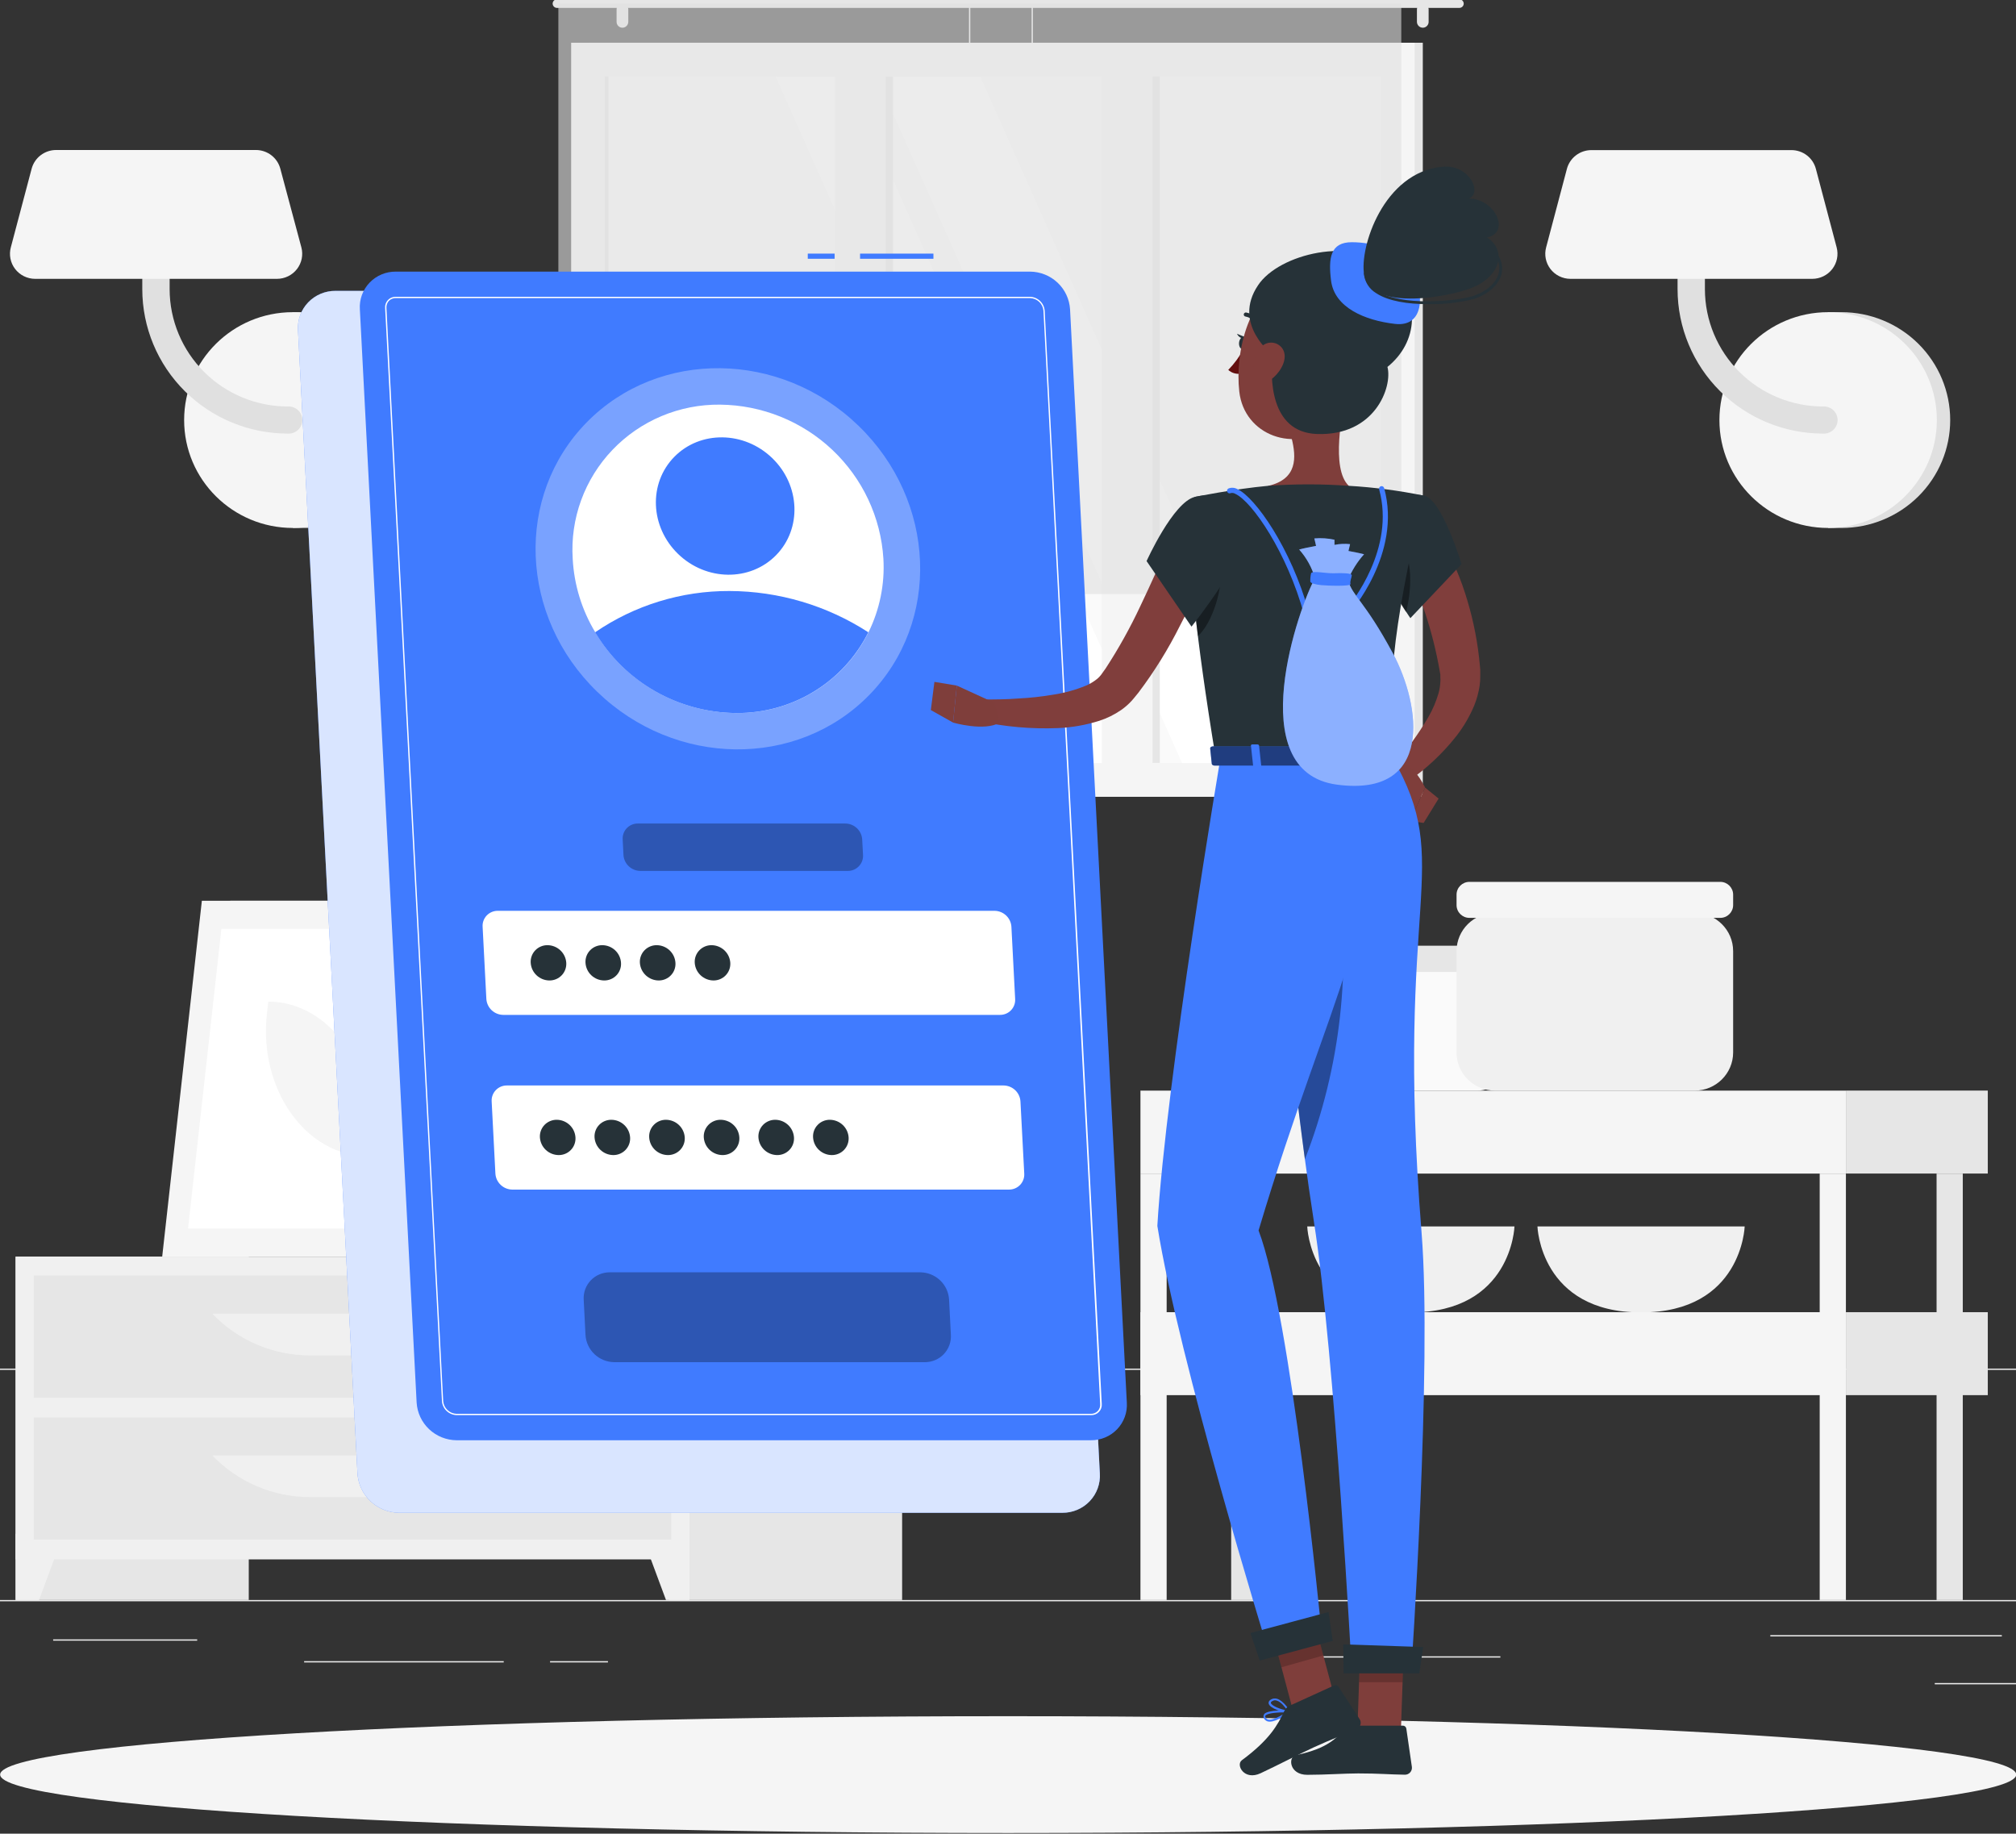 <svg width="508" height="462" viewBox="0 0 508 462" fill="none" xmlns="http://www.w3.org/2000/svg">
<rect x="0" y="0" width="508" height="462" fill="#333333" stroke="none"/>
<g clip-path="url(#clip0_373_3685)">
<path d="M581.566 403.12H-73.473V403.445H581.566V403.12Z" fill="#EBEBEB"/>
<path d="M515.931 424.037H487.529V424.362H515.931V424.037Z" fill="#EBEBEB"/>
<path d="M378.072 417.303H333.385V417.628H378.072V417.303Z" fill="#EBEBEB"/>
<path d="M504.429 411.973H446.091V412.298H504.429V411.973Z" fill="#EBEBEB"/>
<path d="M153.197 418.525H138.602V418.85H153.197V418.525Z" fill="#EBEBEB"/>
<path d="M126.93 418.525H76.636V418.85H126.93V418.525Z" fill="#EBEBEB"/>
<path d="M49.688 413.039H13.398V413.364H49.688V413.039Z" fill="#EBEBEB"/>
<path d="M237.016 345.14H-15.947C-17.929 345.137 -19.828 344.353 -21.228 342.961C-22.628 341.57 -23.415 339.683 -23.415 337.717V-15.142C-23.398 -17.097 -22.604 -18.967 -21.205 -20.344C-19.807 -21.722 -17.918 -22.497 -15.947 -22.5H237.016C238.999 -22.5 240.902 -21.718 242.305 -20.326C243.708 -18.934 244.496 -17.046 244.496 -15.077V337.717C244.496 339.686 243.708 341.574 242.305 342.966C240.902 344.358 238.999 345.14 237.016 345.14ZM-15.947 -22.24C-17.842 -22.237 -19.658 -21.487 -20.997 -20.157C-22.335 -18.826 -23.087 -17.022 -23.087 -15.142V337.717C-23.087 339.597 -22.335 341.401 -20.997 342.731C-19.658 344.062 -17.842 344.812 -15.947 344.815H237.016C238.912 344.812 240.729 344.063 242.07 342.732C243.41 341.402 244.165 339.598 244.169 337.717V-15.142C244.165 -17.023 243.41 -18.827 242.07 -20.157C240.729 -21.488 238.912 -22.237 237.016 -22.24H-15.947Z" fill="#EBEBEB"/>
<path d="M520.398 345.14H267.422C265.439 345.137 263.539 344.353 262.137 342.962C260.734 341.571 259.945 339.685 259.942 337.717V-15.142C259.962 -17.098 260.759 -18.968 262.16 -20.345C263.56 -21.723 265.451 -22.497 267.422 -22.5H520.398C522.366 -22.493 524.253 -21.717 525.648 -20.34C527.043 -18.962 527.835 -17.095 527.853 -15.142V337.717C527.853 339.681 527.068 341.565 525.671 342.957C524.274 344.348 522.378 345.133 520.398 345.14ZM267.422 -22.24C265.526 -22.237 263.709 -21.488 262.368 -20.157C261.027 -18.827 260.273 -17.023 260.269 -15.142V337.717C260.273 339.598 261.027 341.402 262.368 342.732C263.709 344.063 265.526 344.812 267.422 344.815H520.398C522.294 344.812 524.112 344.063 525.452 342.732C526.793 341.402 527.548 339.598 527.551 337.717V-15.142C527.548 -17.023 526.793 -18.827 525.452 -20.157C524.112 -21.488 522.294 -22.237 520.398 -22.24H267.422Z" fill="#EBEBEB"/>
<path d="M77.186 133.019C84.451 133.019 91.419 130.155 96.556 125.057C101.694 119.96 104.58 113.045 104.58 105.836C104.58 98.627 101.694 91.713 96.556 86.615C91.419 81.517 84.451 78.653 77.186 78.653H73.819V133.019H77.186Z" fill="#E0E0E0"/>
<path d="M73.793 133.019C88.922 133.019 101.187 120.849 101.187 105.836C101.187 90.823 88.922 78.653 73.793 78.653C58.664 78.653 46.399 90.823 46.399 105.836C46.399 120.849 58.664 133.019 73.793 133.019Z" fill="#F5F5F5"/>
<path d="M72.535 109.242C62.806 109.242 53.476 105.407 46.597 98.581C39.718 91.754 35.853 82.496 35.853 72.842V51.119C35.853 50.212 36.216 49.343 36.862 48.701C37.508 48.06 38.385 47.7 39.298 47.7C40.212 47.7 41.089 48.06 41.735 48.701C42.381 49.343 42.744 50.212 42.744 51.119V72.855C42.751 80.691 45.89 88.204 51.473 93.746C57.055 99.288 64.625 102.407 72.522 102.417C72.992 102.388 73.462 102.455 73.904 102.614C74.347 102.772 74.752 103.019 75.094 103.338C75.437 103.658 75.71 104.044 75.897 104.473C76.084 104.901 76.18 105.363 76.18 105.829C76.18 106.296 76.084 106.758 75.897 107.186C75.71 107.615 75.437 108.001 75.094 108.32C74.752 108.64 74.347 108.887 73.904 109.045C73.462 109.204 72.992 109.271 72.522 109.242H72.535Z" fill="#E0E0E0"/>
<path d="M8.839 70.255H69.784C70.759 70.255 71.72 70.033 72.595 69.606C73.47 69.18 74.234 68.559 74.829 67.793C75.424 67.027 75.833 66.135 76.026 65.188C76.219 64.239 76.19 63.26 75.941 62.325L70.636 42.5C70.278 41.153 69.481 39.962 68.37 39.111C67.258 38.259 65.895 37.797 64.491 37.794H14.132C12.727 37.796 11.361 38.258 10.248 39.109C9.134 39.96 8.335 41.152 7.975 42.5L2.734 62.299C2.479 63.232 2.444 64.21 2.63 65.159C2.817 66.107 3.221 67.001 3.811 67.77C4.401 68.539 5.162 69.163 6.033 69.594C6.905 70.025 7.865 70.251 8.839 70.255Z" fill="#F5F5F5"/>
<path d="M464.026 133.019C471.291 133.019 478.259 130.155 483.396 125.057C488.533 119.96 491.419 113.045 491.419 105.836C491.419 98.627 488.533 91.713 483.396 86.615C478.259 81.517 471.291 78.653 464.026 78.653H460.659V133.019H464.026Z" fill="#E0E0E0"/>
<path d="M460.659 133.019C475.788 133.019 488.053 120.849 488.053 105.836C488.053 90.823 475.788 78.653 460.659 78.653C445.53 78.653 433.265 90.823 433.265 105.836C433.265 120.849 445.53 133.019 460.659 133.019Z" fill="#F5F5F5"/>
<path d="M459.401 109.242C449.672 109.242 440.342 105.407 433.463 98.581C426.584 91.754 422.719 82.496 422.719 72.842V51.119C422.719 50.212 423.082 49.343 423.728 48.701C424.374 48.06 425.251 47.7 426.165 47.7C427.078 47.7 427.955 48.06 428.601 48.701C429.247 49.343 429.61 50.212 429.61 51.119V72.855C429.617 80.691 432.756 88.204 438.339 93.746C443.921 99.288 451.491 102.407 459.388 102.417C459.858 102.388 460.328 102.455 460.77 102.614C461.213 102.772 461.618 103.019 461.96 103.338C462.303 103.658 462.576 104.044 462.763 104.473C462.95 104.901 463.046 105.363 463.046 105.829C463.046 106.296 462.95 106.758 462.763 107.186C462.576 107.615 462.303 108.001 461.96 108.32C461.618 108.64 461.213 108.887 460.77 109.045C460.328 109.204 459.858 109.271 459.388 109.242H459.401Z" fill="#E0E0E0"/>
<path d="M395.705 70.255H456.65C457.625 70.255 458.586 70.033 459.461 69.606C460.336 69.18 461.1 68.559 461.695 67.793C462.29 67.027 462.699 66.136 462.892 65.188C463.085 64.24 463.056 63.26 462.807 62.325L457.567 42.526C457.209 41.179 456.412 39.988 455.301 39.137C454.19 38.285 452.826 37.823 451.423 37.82H400.998C399.593 37.822 398.227 38.284 397.114 39.135C396 39.986 395.201 41.178 394.84 42.526L389.6 62.325C389.35 63.256 389.318 64.232 389.507 65.177C389.696 66.122 390.101 67.012 390.69 67.778C391.28 68.543 392.038 69.165 392.908 69.594C393.777 70.024 394.734 70.25 395.705 70.255Z" fill="#F5F5F5"/>
<path d="M102.051 316.618H121.978L121.978 240.009H102.051L102.051 316.618Z" fill="#E6E6E6"/>
<path d="M48.037 316.605H114.156L124.139 226.944H58.02L48.037 316.605Z" fill="#F0F0F0"/>
<path d="M40.871 316.605H109.178L119.161 226.944H50.867L40.871 316.605Z" fill="#F5F5F5"/>
<path d="M104.239 309.546L112.65 234.016H55.792L47.382 309.546H104.239Z" fill="white"/>
<path d="M92.501 291.229L92.907 288.2C95.016 269.246 83.094 252.359 67.609 252.359L67.256 255.44C65.146 274.381 77.068 291.268 92.566 291.268L92.501 291.229Z" fill="#F5F5F5"/>
<path d="M3.94 403.12H62.684L62.684 316.605H3.94L3.94 403.12Z" fill="#E6E6E6"/>
<path d="M9.835 403.12H3.927V386.441H16.032L9.835 403.12Z" fill="#F0F0F0"/>
<path d="M168.577 403.12H227.321V316.605H168.577V403.12Z" fill="#E6E6E6"/>
<path d="M3.926 392.889H173.726V316.618H3.926V392.889Z" fill="#F0F0F0"/>
<path d="M167.817 403.12H173.726V386.441H161.62L167.817 403.12Z" fill="#F0F0F0"/>
<path d="M8.512 352.16H169.14V321.376H8.512V352.16Z" fill="#E6E6E6"/>
<path d="M78.116 341.5H99.536C104.141 341.502 108.699 340.571 112.929 338.765C117.159 336.959 120.974 334.316 124.139 330.996H53.513C56.68 334.314 60.495 336.956 64.725 338.762C68.955 340.568 73.511 341.5 78.116 341.5Z" fill="#F0F0F0"/>
<path d="M8.512 387.91H169.14V357.126H8.512V387.91Z" fill="#E6E6E6"/>
<path d="M78.116 377.198H99.536C104.141 377.2 108.699 376.269 112.929 374.463C117.159 372.657 120.974 370.014 124.139 366.694H53.513C56.68 370.012 60.495 372.654 64.725 374.46C68.955 376.266 73.511 377.198 78.116 377.198Z" fill="#F0F0F0"/>
<path d="M162.97 313.082H164.49C164.49 309.975 164.49 302.11 164.647 284.079C164.922 251.384 165.446 249.395 165.446 249.395L161.83 264.488C159.537 281.193 162.498 297.989 162.97 313.082Z" fill="#E6E6E6"/>
<path d="M159.97 262.2C154.73 256.051 143.659 254.257 132.288 252.723C127.821 252.125 144.013 262.252 151.939 269.441C158.096 275.031 162.027 276.578 163.73 282.142C164.594 275.2 164.45 267.543 159.97 262.2Z" fill="#E6E6E6"/>
<path d="M166.874 273.224C172.114 267.075 183.184 265.294 194.556 263.76C199.023 263.162 182.765 273.289 174.905 280.478C168.747 286.068 164.817 287.615 163.114 293.179C162.249 286.237 162.341 278.528 166.874 273.224Z" fill="#E6E6E6"/>
<path d="M164.647 247.9C168.577 240.542 178.35 233.6 189.368 231C193.691 229.973 179.346 244.572 173.896 253.997C169.664 261.303 164.057 269.909 163.179 276.097C161.869 263.903 160.743 255.297 164.647 247.9Z" fill="#E6E6E6"/>
<path d="M164.175 316.605C159.537 316.605 155.699 314.304 155.424 311.34L154.651 306.296H173.712L172.926 311.34C172.664 314.304 168.891 316.605 164.175 316.605Z" fill="#F0F0F0"/>
<path d="M174.944 308.233H153.419L152.804 302.604H175.56L174.944 308.233Z" fill="#F0F0F0"/>
<path d="M148.638 200.736L358.525 200.736V10.767L148.638 10.767L148.638 200.736Z" fill="#E6E6E6"/>
<path d="M143.921 200.736L356.468 200.736V10.767L143.921 10.767L143.921 200.736Z" fill="#F5F5F5"/>
<path d="M347.979 192.234V19.282L152.384 19.282V192.234H347.979Z" fill="#FAFAFA"/>
<path d="M323.992 192.234L247.011 19.282H220.862L297.842 192.234H323.992Z" fill="white"/>
<path d="M290.427 192.234L213.447 19.282H195.447L272.427 192.234H290.427Z" fill="white"/>
<path d="M225.015 192.221V19.269H214.901V192.221H225.015Z" fill="#E6E6E6"/>
<path d="M292.248 192.221V19.269H282.134V192.221H292.248Z" fill="#E6E6E6"/>
<path d="M223.194 197.629V12.951H210.408V197.629H223.194Z" fill="#F5F5F5"/>
<path d="M290.427 197.629V12.951H277.641V197.629H290.427Z" fill="#F5F5F5"/>
<path d="M153.302 192.234V19.282H152.398V192.234H153.302Z" fill="#E6E6E6"/>
<path d="M140.358 -0.179H367.735C368.026 -0.176 368.304 -0.059 368.509 0.145C368.715 0.349 368.832 0.624 368.835 0.913C368.832 1.2 368.715 1.475 368.509 1.677C368.303 1.879 368.025 1.992 367.735 1.992H140.358C140.068 1.992 139.79 1.879 139.584 1.677C139.378 1.475 139.261 1.2 139.257 0.913C139.261 0.624 139.378 0.349 139.584 0.145C139.789 -0.059 140.067 -0.176 140.358 -0.179Z" fill="#E6E6E6"/>
<path d="M358.525 6.984C358.916 6.98 359.289 6.824 359.564 6.549C359.838 6.274 359.992 5.902 359.992 5.515V2.369C359.994 2.177 359.958 1.986 359.885 1.808C359.812 1.63 359.704 1.468 359.567 1.331C359.431 1.194 359.269 1.086 359.09 1.012C358.911 0.938 358.719 0.9 358.525 0.9C358.135 0.9 357.76 1.053 357.483 1.326C357.206 1.598 357.048 1.969 357.045 2.356V5.502C357.045 5.893 357.2 6.268 357.478 6.545C357.755 6.823 358.131 6.98 358.525 6.984Z" fill="#E6E6E6"/>
<path d="M156.839 6.984C157.23 6.981 157.605 6.825 157.882 6.55C158.159 6.275 158.316 5.903 158.319 5.515V2.369C158.319 1.979 158.163 1.606 157.885 1.33C157.608 1.055 157.231 0.9 156.839 0.9C156.45 0.9 156.076 1.053 155.801 1.326C155.526 1.599 155.371 1.97 155.371 2.356V5.502C155.37 5.695 155.406 5.886 155.479 6.065C155.552 6.244 155.659 6.407 155.796 6.544C155.932 6.682 156.094 6.792 156.273 6.867C156.452 6.943 156.644 6.982 156.839 6.984Z" fill="#E6E6E6"/>
<path opacity="0.6" d="M140.699 149.672L353.101 149.672V0.9L140.699 0.9L140.699 149.672Z" fill="#E0E0E0"/>
<path d="M372.333 243.961H335.704C331.811 243.961 328.655 247.092 328.655 250.955V267.777C328.655 271.64 331.811 274.771 335.704 274.771H372.333C376.226 274.771 379.382 271.64 379.382 267.777V250.955C379.382 247.092 376.226 243.961 372.333 243.961Z" fill="#FAFAFA"/>
<path d="M377.01 238.267H331.027C329.717 238.267 328.655 239.321 328.655 240.62V242.518C328.655 243.818 329.717 244.871 331.027 244.871H377.01C378.32 244.871 379.382 243.818 379.382 242.518V240.62C379.382 239.321 378.32 238.267 377.01 238.267Z" fill="#E6E6E6"/>
<path d="M329.402 309C329.402 309 330.07 330.671 355.512 330.671C380.954 330.671 381.622 309 381.622 309H329.402Z" fill="#F0F0F0"/>
<path d="M387.412 309C387.412 309 388.081 330.671 413.522 330.671C438.964 330.671 439.632 309 439.632 309H387.412Z" fill="#F0F0F0"/>
<path d="M427.029 230.012H376.722C371.368 230.012 367.028 234.319 367.028 239.632V265.164C367.028 270.477 371.368 274.784 376.722 274.784H427.029C432.383 274.784 436.724 270.477 436.724 265.164V239.632C436.724 234.319 432.383 230.012 427.029 230.012Z" fill="#F0F0F0"/>
<path d="M433.475 222.186H370.277C368.482 222.186 367.028 223.629 367.028 225.41V228.036C367.028 229.817 368.482 231.26 370.277 231.26H433.475C435.269 231.26 436.724 229.817 436.724 228.036V225.41C436.724 223.629 435.269 222.186 433.475 222.186Z" fill="#F5F5F5"/>
<path d="M310.236 403.12H316.839V295.688H310.236V403.12Z" fill="#E6E6E6"/>
<path d="M500.891 274.771H465.139V295.675H500.891V274.771Z" fill="#E6E6E6"/>
<path d="M287.375 295.688H465.126V274.784H287.375V295.688Z" fill="#F5F5F5"/>
<path d="M500.891 330.606H465.139V351.51H500.891V330.606Z" fill="#E6E6E6"/>
<path d="M287.375 351.51H465.126V330.606H287.375V351.51Z" fill="#F5F5F5"/>
<path d="M487.987 403.12H494.59V295.688H487.987V403.12Z" fill="#E6E6E6"/>
<path d="M458.536 403.12H465.139V295.688H458.536V403.12Z" fill="#F5F5F5"/>
<path d="M287.375 403.12H293.978V295.688H287.375V403.12Z" fill="#F5F5F5"/>
<path d="M254.046 461.828C394.333 461.828 508.057 455.239 508.057 447.112C508.057 438.985 394.333 432.396 254.046 432.396C113.76 432.396 0.036 438.985 0.036 447.112C0.036 455.239 113.76 461.828 254.046 461.828Z" fill="#F5F5F5"/>
<path d="M267.684 381.15H100.558C97.87 381.112 95.297 380.067 93.353 378.225C91.409 376.383 90.239 373.88 90.077 371.218L75.09 83.203C75.007 81.922 75.191 80.637 75.632 79.43C76.072 78.223 76.759 77.12 77.65 76.188C78.54 75.257 79.615 74.518 80.807 74.019C81.998 73.519 83.281 73.269 84.575 73.284H251.702C254.388 73.318 256.961 74.36 258.906 76.2C260.85 78.04 262.02 80.542 262.182 83.203L277.143 371.218C277.226 372.497 277.042 373.78 276.604 374.986C276.165 376.192 275.48 377.295 274.593 378.227C273.705 379.159 272.634 379.899 271.445 380.402C270.257 380.905 268.976 381.16 267.684 381.15Z" fill="#407BFF"/>
<path opacity="0.8" d="M267.684 381.15H100.558C97.87 381.112 95.297 380.067 93.353 378.225C91.409 376.383 90.239 373.88 90.077 371.218L75.09 83.203C75.007 81.922 75.191 80.637 75.632 79.43C76.072 78.223 76.759 77.12 77.65 76.188C78.54 75.257 79.615 74.518 80.807 74.019C81.998 73.519 83.281 73.269 84.575 73.284H251.702C254.388 73.318 256.961 74.36 258.906 76.2C260.85 78.04 262.02 80.542 262.182 83.203L277.143 371.218C277.226 372.497 277.042 373.78 276.604 374.986C276.165 376.192 275.48 377.295 274.593 378.227C273.705 379.159 272.634 379.899 271.445 380.402C270.257 380.905 268.976 381.16 267.684 381.15Z" fill="white"/>
<path d="M235.208 63.898H216.722V65.198H235.208V63.898Z" fill="#407BFF"/>
<path d="M210.316 63.898H203.543V65.198H210.316V63.898Z" fill="#407BFF"/>
<path d="M274.877 362.872H115.047C112.474 362.847 110.005 361.856 108.138 360.098C106.271 358.339 105.145 355.944 104.986 353.395L90.68 77.925C90.6 76.699 90.777 75.47 91.199 74.315C91.621 73.16 92.278 72.103 93.131 71.212C93.983 70.321 95.012 69.615 96.152 69.137C97.293 68.659 98.521 68.42 99.759 68.435H259.588C262.162 68.463 264.629 69.458 266.494 71.219C268.358 72.979 269.481 75.376 269.637 77.925L283.943 353.395C284.022 354.619 283.846 355.847 283.425 357C283.004 358.154 282.347 359.209 281.496 360.098C280.645 360.988 279.617 361.694 278.478 362.171C277.339 362.648 276.113 362.887 274.877 362.872Z" fill="#407BFF"/>
<path d="M274.877 356.541H115.047C114.11 356.509 113.217 356.137 112.538 355.494C111.86 354.852 111.442 353.985 111.366 353.057L97.047 77.6C97.014 77.234 97.061 76.865 97.183 76.517C97.305 76.17 97.499 75.852 97.754 75.585C98.01 75.319 98.319 75.109 98.663 74.97C99.006 74.831 99.375 74.766 99.746 74.779H259.575C260.51 74.814 261.4 75.188 262.076 75.83C262.752 76.472 263.167 77.338 263.243 78.263L277.628 353.72C277.659 354.085 277.613 354.453 277.491 354.799C277.37 355.145 277.176 355.461 276.922 355.728C276.668 355.994 276.361 356.204 276.02 356.344C275.679 356.484 275.311 356.551 274.942 356.541H274.877ZM99.746 75.104C99.42 75.094 99.096 75.151 98.793 75.271C98.491 75.392 98.217 75.574 97.99 75.806C97.771 76.046 97.604 76.328 97.498 76.634C97.392 76.94 97.35 77.264 97.374 77.587L111.68 353.044C111.753 353.888 112.134 354.676 112.752 355.26C113.37 355.844 114.181 356.184 115.034 356.216H274.864C275.188 356.229 275.511 356.173 275.811 356.052C276.112 355.931 276.383 355.747 276.606 355.514C276.83 355.277 277.001 354.996 277.107 354.689C277.213 354.382 277.252 354.056 277.222 353.733L262.929 78.276C262.859 77.433 262.48 76.645 261.865 76.061C261.249 75.477 260.439 75.136 259.588 75.104H99.746Z" fill="white"/>
<path opacity="0.3" d="M218.971 175.172C237.15 156.661 235.967 126.26 216.327 107.269C196.688 88.278 166.031 87.889 147.852 106.4C129.673 124.911 130.857 155.312 150.496 174.303C170.135 193.294 200.793 193.683 218.971 175.172Z" fill="white"/>
<path d="M222.605 140.793C222.971 147.181 221.677 153.556 218.845 159.305C215.779 165.471 211.021 170.652 205.117 174.252C199.214 177.851 192.406 179.723 185.477 179.65C178.297 179.586 171.256 177.678 165.039 174.113C158.822 170.548 153.641 165.446 150 159.305C146.607 153.689 144.655 147.332 144.314 140.793C143.991 135.778 144.715 130.751 146.44 126.026C148.165 121.301 150.854 116.98 154.339 113.334C157.824 109.688 162.03 106.795 166.694 104.836C171.357 102.877 176.378 101.894 181.442 101.949C191.982 102.058 202.088 106.126 209.726 113.334C217.364 120.541 221.966 130.353 222.605 140.793Z" fill="white"/>
<path d="M218.806 159.305C215.74 165.471 210.982 170.652 205.078 174.252C199.175 177.851 192.366 179.722 185.438 179.65C178.258 179.586 171.217 177.678 165 174.113C158.783 170.548 153.602 165.446 149.961 159.305C159.916 152.482 171.741 148.852 183.84 148.905C196.262 148.951 208.405 152.563 218.806 159.305Z" fill="#407BFF"/>
<path d="M195.548 139.89C202.098 133.221 201.669 122.265 194.59 115.421C187.512 108.576 176.464 108.433 169.915 115.102C163.366 121.772 163.794 132.727 170.873 139.572C177.951 146.416 188.999 146.559 195.548 139.89Z" fill="#407BFF"/>
<path d="M251.964 255.7H126.812C125.722 255.689 124.676 255.268 123.886 254.523C123.096 253.778 122.62 252.763 122.554 251.683L121.611 233.483C121.578 232.965 121.654 232.447 121.833 231.959C122.012 231.472 122.29 231.026 122.65 230.65C123.01 230.274 123.445 229.976 123.927 229.775C124.408 229.573 124.927 229.473 125.449 229.479H250.601C251.689 229.49 252.733 229.909 253.522 230.651C254.312 231.394 254.789 232.406 254.859 233.483L255.802 251.683C255.836 252.202 255.762 252.722 255.584 253.211C255.406 253.7 255.128 254.147 254.768 254.524C254.407 254.902 253.972 255.201 253.49 255.403C253.007 255.605 252.487 255.707 251.964 255.7Z" fill="white"/>
<path opacity="0.3" d="M213.644 219.43H161.372C160.277 219.422 159.227 219.001 158.434 218.252C157.64 217.504 157.164 216.484 157.101 215.4L156.904 211.5C156.87 210.981 156.944 210.461 157.122 209.972C157.3 209.483 157.578 209.036 157.938 208.659C158.299 208.281 158.734 207.982 159.217 207.78C159.699 207.578 160.219 207.476 160.743 207.483H213.002C214.092 207.494 215.137 207.915 215.927 208.66C216.717 209.405 217.193 210.42 217.26 211.5L217.469 215.4C217.501 215.918 217.426 216.437 217.249 216.925C217.071 217.412 216.794 217.859 216.436 218.237C216.077 218.614 215.644 218.915 215.164 219.12C214.684 219.326 214.167 219.431 213.644 219.43Z" fill="black"/>
<path opacity="0.3" d="M233.085 343.203H154.782C152.928 343.18 151.151 342.463 149.807 341.195C148.464 339.927 147.653 338.201 147.537 336.365L147.079 327.395C147.032 326.513 147.168 325.632 147.476 324.804C147.784 323.975 148.26 323.218 148.873 322.579C149.485 321.939 150.223 321.43 151.041 321.082C151.859 320.734 152.739 320.556 153.629 320.557H231.906C233.76 320.58 235.537 321.297 236.881 322.565C238.225 323.833 239.035 325.558 239.151 327.395L239.609 336.365C239.656 337.244 239.521 338.124 239.214 338.95C238.908 339.776 238.435 340.532 237.825 341.172C237.215 341.811 236.48 342.321 235.665 342.67C234.85 343.019 233.973 343.201 233.085 343.203Z" fill="black"/>
<path d="M254.256 299.718H129.091C128.002 299.704 126.959 299.282 126.169 298.537C125.38 297.793 124.903 296.78 124.834 295.701L123.89 277.501C123.858 276.983 123.933 276.463 124.112 275.975C124.291 275.487 124.569 275.041 124.929 274.664C125.289 274.287 125.724 273.988 126.205 273.785C126.687 273.582 127.206 273.479 127.729 273.484H252.881C253.971 273.495 255.016 273.916 255.806 274.661C256.596 275.407 257.072 276.421 257.138 277.501L258.095 295.701C258.125 296.219 258.048 296.737 257.869 297.225C257.69 297.712 257.411 298.158 257.052 298.534C256.692 298.91 256.258 299.21 255.778 299.413C255.297 299.617 254.779 299.721 254.256 299.718Z" fill="white"/>
<path d="M142.69 242.583C142.726 243.157 142.642 243.733 142.444 244.274C142.246 244.815 141.937 245.31 141.538 245.727C141.138 246.144 140.656 246.475 140.122 246.699C139.587 246.923 139.012 247.035 138.432 247.029C137.227 247.015 136.072 246.548 135.2 245.723C134.327 244.899 133.802 243.777 133.729 242.583C133.691 242.009 133.773 241.434 133.97 240.893C134.167 240.352 134.474 239.857 134.872 239.44C135.271 239.022 135.752 238.691 136.286 238.467C136.82 238.243 137.394 238.13 137.974 238.137C139.18 238.151 140.336 238.617 141.211 239.442C142.086 240.266 142.614 241.388 142.69 242.583Z" fill="#263238"/>
<path d="M156.485 242.583C156.523 243.157 156.441 243.732 156.244 244.273C156.047 244.814 155.74 245.309 155.342 245.726C154.943 246.144 154.462 246.475 153.928 246.699C153.394 246.923 152.82 247.036 152.24 247.029C151.034 247.018 149.878 246.552 149.005 245.727C148.131 244.902 147.607 243.778 147.537 242.583C147.499 242.009 147.581 241.434 147.778 240.893C147.975 240.352 148.282 239.857 148.681 239.44C149.079 239.022 149.56 238.691 150.094 238.467C150.628 238.243 151.202 238.13 151.782 238.137C152.988 238.148 154.144 238.614 155.018 239.439C155.891 240.264 156.415 241.388 156.485 242.583Z" fill="#263238"/>
<path d="M170.202 242.583C170.24 243.157 170.158 243.732 169.961 244.273C169.764 244.814 169.457 245.309 169.058 245.726C168.66 246.144 168.178 246.475 167.645 246.699C167.111 246.923 166.536 247.036 165.957 247.029C164.751 247.015 163.594 246.549 162.72 245.724C161.845 244.9 161.317 243.778 161.241 242.583C161.205 242.008 161.288 241.433 161.487 240.892C161.685 240.351 161.993 239.856 162.393 239.439C162.793 239.022 163.275 238.691 163.809 238.467C164.343 238.243 164.918 238.131 165.498 238.137C166.703 238.151 167.858 238.618 168.731 239.442C169.603 240.267 170.129 241.389 170.202 242.583Z" fill="#263238"/>
<path d="M184.023 242.583C184.059 243.156 183.976 243.731 183.778 244.271C183.581 244.811 183.273 245.305 182.875 245.722C182.477 246.139 181.996 246.47 181.464 246.695C180.931 246.92 180.357 247.034 179.778 247.029C178.572 247.015 177.415 246.549 176.541 245.724C175.666 244.9 175.138 243.778 175.062 242.583C175.026 242.009 175.109 241.435 175.307 240.895C175.504 240.355 175.812 239.861 176.21 239.444C176.608 239.027 177.088 238.695 177.621 238.471C178.154 238.246 178.728 238.132 179.307 238.137C180.513 238.151 181.669 238.617 182.544 239.441C183.419 240.266 183.947 241.388 184.023 242.583Z" fill="#263238"/>
<path d="M145.009 286.575C145.047 287.149 144.965 287.724 144.768 288.265C144.571 288.806 144.264 289.301 143.865 289.718C143.467 290.136 142.986 290.467 142.452 290.691C141.918 290.915 141.344 291.028 140.764 291.021C139.558 291.007 138.401 290.541 137.527 289.716C136.652 288.892 136.124 287.77 136.048 286.575C136.012 286 136.095 285.425 136.294 284.884C136.492 284.343 136.801 283.848 137.2 283.431C137.6 283.014 138.082 282.683 138.616 282.459C139.15 282.235 139.726 282.122 140.306 282.129C141.511 282.143 142.665 282.61 143.538 283.434C144.411 284.259 144.936 285.381 145.009 286.575Z" fill="#263238"/>
<path d="M158.778 286.575C158.814 287.148 158.73 287.723 158.533 288.263C158.335 288.803 158.028 289.297 157.63 289.714C157.232 290.131 156.751 290.462 156.218 290.687C155.686 290.912 155.112 291.026 154.533 291.021C153.327 291.007 152.17 290.541 151.296 289.716C150.421 288.892 149.893 287.77 149.817 286.575C149.779 286.001 149.861 285.426 150.058 284.885C150.254 284.344 150.562 283.849 150.96 283.432C151.359 283.014 151.84 282.683 152.374 282.459C152.907 282.235 153.482 282.122 154.061 282.129C155.268 282.143 156.424 282.609 157.299 283.434C158.173 284.258 158.702 285.38 158.778 286.575Z" fill="#263238"/>
<path d="M172.547 286.575C172.583 287.149 172.499 287.725 172.301 288.266C172.102 288.807 171.794 289.302 171.394 289.719C170.995 290.136 170.513 290.467 169.978 290.691C169.444 290.915 168.869 291.027 168.289 291.021C167.083 291.01 165.926 290.544 165.053 289.719C164.18 288.893 163.655 287.77 163.586 286.575C163.548 286.001 163.63 285.426 163.826 284.885C164.023 284.344 164.331 283.849 164.729 283.432C165.128 283.014 165.609 282.683 166.143 282.459C166.676 282.235 167.251 282.122 167.83 282.129C169.037 282.143 170.193 282.609 171.068 283.433C171.942 284.258 172.471 285.38 172.547 286.575Z" fill="#263238"/>
<path d="M186.302 286.575C186.34 287.149 186.258 287.724 186.062 288.265C185.865 288.806 185.558 289.301 185.159 289.718C184.76 290.136 184.279 290.467 183.746 290.691C183.212 290.915 182.637 291.028 182.058 291.021C180.851 291.007 179.695 290.541 178.82 289.716C177.946 288.892 177.417 287.77 177.342 286.575C177.305 286 177.389 285.425 177.587 284.884C177.786 284.343 178.094 283.848 178.494 283.431C178.893 283.014 179.375 282.683 179.91 282.459C180.444 282.235 181.019 282.122 181.599 282.129C182.805 282.14 183.962 282.606 184.835 283.431C185.708 284.256 186.233 285.38 186.302 286.575Z" fill="#263238"/>
<path d="M200.071 286.575C200.109 287.149 200.027 287.724 199.831 288.265C199.634 288.806 199.326 289.301 198.928 289.718C198.529 290.136 198.048 290.467 197.514 290.691C196.981 290.915 196.406 291.028 195.827 291.021C194.62 291.007 193.464 290.541 192.589 289.717C191.715 288.892 191.186 287.77 191.11 286.575C191.074 286.002 191.158 285.427 191.355 284.887C191.553 284.347 191.86 283.853 192.258 283.436C192.657 283.019 193.137 282.688 193.67 282.463C194.202 282.238 194.776 282.124 195.355 282.129C196.561 282.143 197.718 282.609 198.593 283.434C199.467 284.258 199.995 285.38 200.071 286.575Z" fill="#263238"/>
<path d="M213.84 286.575C213.876 287.149 213.793 287.725 213.594 288.266C213.396 288.807 213.088 289.302 212.688 289.719C212.288 290.136 211.806 290.467 211.272 290.691C210.738 290.915 210.163 291.027 209.583 291.021C208.378 291.007 207.223 290.54 206.35 289.715C205.478 288.891 204.952 287.769 204.879 286.575C204.841 286.001 204.923 285.426 205.12 284.885C205.317 284.344 205.624 283.849 206.023 283.432C206.421 283.014 206.903 282.683 207.436 282.459C207.97 282.235 208.545 282.122 209.124 282.129C210.33 282.143 211.487 282.609 212.361 283.433C213.236 284.258 213.764 285.38 213.84 286.575Z" fill="#263238"/>
<path d="M362.783 135.606C363.111 136.1 363.281 136.36 363.49 136.711L364.08 137.673C364.46 138.323 364.801 138.973 365.128 139.61C365.783 140.91 366.438 142.21 366.962 143.51C368.06 146.092 369.005 148.736 369.792 151.427C371.378 156.744 372.423 162.205 372.91 167.729L373.002 168.756C373.013 168.964 373.013 169.172 373.002 169.38V170.069C373.023 170.973 372.971 171.878 372.844 172.773C372.593 174.433 372.154 176.06 371.534 177.622C370.383 180.412 368.859 183.036 367.001 185.422C363.537 189.825 359.425 193.685 354.805 196.875L351.189 192.676C354.479 188.989 357.393 184.987 359.888 180.729C361.01 178.798 361.89 176.737 362.508 174.593C362.758 173.685 362.903 172.752 362.94 171.811C362.981 171.409 362.981 171.004 362.94 170.602V170.329C362.953 170.208 362.953 170.086 362.94 169.965L362.783 169.055C361.941 164.21 360.75 159.431 359.22 154.755C358.46 152.428 357.53 150.179 356.599 147.982C356.141 146.877 355.617 145.798 355.093 144.758L354.281 143.224L353.875 142.509L353.534 141.937L362.783 135.606Z" fill="#803E3C"/>
<path d="M350.599 196.901L355.342 206.846L359.102 198.435C359.102 198.435 355.761 191.155 351.241 191.831L350.599 196.901Z" fill="#7F3E3B"/>
<path d="M358.735 207.34L362.508 201.204L359.102 198.435L355.342 206.846L358.735 207.34Z" fill="#7F3E3B"/>
<path d="M337.407 436.686C338.388 436.662 339.363 436.531 340.315 436.296C340.363 436.282 340.407 436.255 340.441 436.218C340.476 436.182 340.5 436.137 340.512 436.088C340.52 436.038 340.513 435.987 340.492 435.941C340.471 435.894 340.437 435.855 340.394 435.828C340.014 435.581 336.686 433.449 335.402 434.021C335.26 434.087 335.138 434.189 335.048 434.317C334.958 434.445 334.904 434.594 334.891 434.749C334.852 434.984 334.87 435.226 334.946 435.452C335.021 435.679 335.151 435.884 335.324 436.049C335.918 436.504 336.658 436.731 337.407 436.686ZM339.568 435.919C337.669 436.309 336.228 436.244 335.638 435.737C335.518 435.619 335.43 435.472 335.382 435.311C335.333 435.149 335.327 434.979 335.363 434.814C335.363 434.593 335.494 434.528 335.586 434.489C336.293 434.177 338.219 435.1 339.568 435.919Z" fill="#407BFF"/>
<path d="M340.25 436.296H340.381C340.42 436.271 340.453 436.236 340.475 436.195C340.498 436.154 340.511 436.109 340.512 436.062C340.512 435.932 340.512 432.799 339.306 431.746C339.158 431.614 338.984 431.516 338.794 431.457C338.604 431.399 338.403 431.382 338.206 431.408C337.999 431.41 337.8 431.482 337.64 431.612C337.48 431.742 337.37 431.922 337.328 432.123C337.079 433.358 339.071 435.698 340.119 436.296H340.25ZM338.376 431.889C338.482 431.886 338.588 431.904 338.687 431.942C338.786 431.98 338.876 432.037 338.953 432.11C339.644 433.121 340.001 434.321 339.975 435.542C338.926 434.71 337.682 432.942 337.839 432.201C337.839 432.084 337.931 431.928 338.258 431.889H338.376Z" fill="#407BFF"/>
<path d="M325.04 431.382C325.07 431.344 325.09 431.298 325.097 431.25C325.104 431.202 325.098 431.152 325.079 431.107C325.061 431.062 325.03 431.023 324.991 430.993C324.952 430.964 324.905 430.946 324.856 430.94C324.319 430.94 319.616 430.719 318.542 431.863V431.941C318.453 432.054 318.395 432.187 318.375 432.328C318.354 432.47 318.371 432.614 318.424 432.747C318.494 432.97 318.617 433.173 318.784 433.339C318.951 433.504 319.155 433.627 319.38 433.696C320.9 434.164 323.586 432.461 325.053 431.408L325.04 431.382ZM318.935 432.201C319.524 431.577 322.118 431.408 324.057 431.434C322.027 432.812 320.337 433.462 319.485 433.202C319.337 433.157 319.201 433.077 319.092 432.968C318.982 432.859 318.901 432.725 318.856 432.578C318.83 432.528 318.816 432.472 318.816 432.416C318.816 432.359 318.83 432.303 318.856 432.253L318.935 432.201Z" fill="#407BFF"/>
<path d="M325.04 431.382C325.059 431.342 325.07 431.297 325.07 431.252C325.07 431.207 325.059 431.163 325.04 431.122C324.974 431.018 323.507 428.522 321.778 428.002C321.529 427.93 321.269 427.909 321.012 427.94C320.755 427.971 320.507 428.054 320.284 428.184C319.655 428.548 319.616 428.977 319.695 429.25C320.035 430.459 323.376 431.525 324.817 431.512C324.862 431.511 324.907 431.499 324.946 431.476C324.985 431.453 325.017 431.421 325.04 431.382ZM320.337 428.782C320.41 428.71 320.494 428.649 320.585 428.6C320.747 428.498 320.93 428.432 321.12 428.407C321.31 428.383 321.503 428.4 321.686 428.457C322.826 428.756 323.887 430.212 324.372 430.927C322.813 430.758 320.441 429.809 320.245 429.081C320.228 429.026 320.228 428.967 320.244 428.912C320.261 428.856 320.293 428.807 320.337 428.769V428.782Z" fill="#407BFF"/>
<path d="M339.464 97.529C338.154 104.029 335.324 118.082 339.87 122.398C339.87 122.398 338.088 128.898 325.996 128.898C312.686 128.898 319.642 122.398 319.642 122.398C326.9 120.682 326.717 115.326 325.446 110.308L339.464 97.529Z" fill="#7F3E3B"/>
<path d="M317.297 82.293C317.371 82.305 317.446 82.305 317.52 82.293C317.582 82.263 317.638 82.22 317.683 82.168C317.729 82.117 317.764 82.056 317.786 81.991C317.808 81.926 317.816 81.857 317.811 81.788C317.806 81.719 317.787 81.653 317.756 81.591C317.403 80.85 316.877 80.203 316.22 79.705C315.564 79.207 314.796 78.873 313.983 78.731C313.846 78.72 313.711 78.761 313.603 78.845C313.496 78.93 313.426 79.052 313.406 79.186C313.391 79.322 313.431 79.459 313.517 79.566C313.603 79.673 313.728 79.742 313.865 79.758C314.507 79.88 315.111 80.153 315.626 80.553C316.141 80.953 316.552 81.47 316.826 82.059C316.876 82.136 316.947 82.198 317.03 82.239C317.112 82.28 317.205 82.299 317.297 82.293Z" fill="#263238"/>
<path d="M313.328 88C312.296 89.898 311.009 91.647 309.502 93.2C309.91 93.57 310.394 93.848 310.922 94.014C311.449 94.181 312.006 94.231 312.555 94.162L313.328 88Z" fill="#630F0F"/>
<path d="M314.31 86.531C314.205 87.402 313.642 88.052 313.079 87.987C312.515 87.922 312.122 87.155 312.227 86.284C312.332 85.413 312.895 84.763 313.537 84.828C314.179 84.893 314.402 85.66 314.31 86.531Z" fill="#263238"/>
<path d="M313.707 84.906L311.69 84.1C311.69 84.1 312.542 85.816 313.707 84.906Z" fill="#263238"/>
<path d="M336.608 428.912L325.917 431.382L319.419 406.994L330.11 404.524L336.608 428.912Z" fill="#7F3E3B"/>
<path d="M353.01 436.036H342.044L342.896 410.829H353.874L353.01 436.036Z" fill="#7F3E3B"/>
<path d="M341.167 434.775H353.495C353.708 434.773 353.915 434.849 354.077 434.988C354.239 435.126 354.344 435.319 354.372 435.529L355.774 445.201C355.802 445.446 355.777 445.693 355.701 445.928C355.626 446.162 355.501 446.378 355.335 446.561C355.169 446.744 354.966 446.89 354.739 446.99C354.512 447.089 354.267 447.14 354.019 447.138C349.722 447.073 347.652 446.813 342.228 446.813C338.887 446.813 334.014 447.164 329.415 447.164C324.817 447.164 324.555 442.64 326.481 442.237C335.075 440.391 336.437 437.869 339.333 435.451C339.844 435.018 340.494 434.778 341.167 434.775Z" fill="#263238"/>
<path d="M324.974 429.757L336.175 424.648C336.366 424.558 336.582 424.54 336.785 424.597C336.988 424.655 337.162 424.784 337.276 424.96L342.634 433.176C342.759 433.387 342.838 433.623 342.866 433.866C342.894 434.11 342.87 434.357 342.796 434.591C342.722 434.824 342.599 435.04 342.436 435.224C342.273 435.409 342.072 435.557 341.848 435.659C337.918 437.375 335.926 438.012 331 440.261C327.974 441.639 321.83 444.811 317.664 446.761C313.498 448.711 311.349 444.668 312.921 443.498C319.957 438.298 321.974 434.567 323.585 431.174C323.858 430.549 324.352 430.045 324.974 429.757Z" fill="#263238"/>
<path opacity="0.2" d="M319.419 406.994L322.904 420.072L333.463 417.095L330.123 404.524L319.419 406.994Z" fill="black"/>
<path opacity="0.2" d="M353.874 410.829H342.896L342.464 423.829H353.442L353.874 410.829Z" fill="black"/>
<path d="M358.853 124.868C363.412 125.869 368.285 142.132 368.285 142.132L355.394 155.743C355.394 155.743 344.691 140.455 346.879 134.839C349.093 128.976 353.416 123.698 358.853 124.868Z" fill="#263238"/>
<path opacity="0.4" d="M351.569 135.229C349.263 133.136 347.704 133.76 346.643 135.424C345.595 140.26 351.805 150.387 354.307 154.222C355.46 149.646 356.783 140 351.569 135.229Z" fill="black"/>
<path d="M301.091 125.193C301.091 125.193 295.851 127.013 306.332 190.908H350.874C350.128 172.916 350.101 161.814 358.735 124.868C352.493 123.59 346.166 122.765 339.804 122.398C333.07 121.916 326.31 121.916 319.577 122.398C310.943 123.191 301.091 125.193 301.091 125.193Z" fill="#263238"/>
<path opacity="0.4" d="M300.685 149.711C300.974 152.818 301.353 156.315 301.851 160.267C305.506 157.004 308.493 147.722 307.393 142.314C304.782 144.417 302.518 146.913 300.685 149.711Z" fill="black"/>
<path d="M305.454 140C303.05 146.003 300.344 151.882 297.345 157.615C294.38 163.555 290.872 169.212 286.864 174.515L286.026 175.542L285.606 176.049C285.462 176.218 285.344 176.374 285.122 176.608C284.333 177.462 283.455 178.229 282.501 178.896C280.816 180.053 278.972 180.964 277.025 181.6C273.63 182.676 270.106 183.297 266.545 183.446C259.876 183.709 253.201 183.119 246.684 181.691L247.404 176.231C250.418 176.231 253.575 176.231 256.575 175.984C259.588 175.837 262.59 175.507 265.562 174.996C268.323 174.569 271.023 173.818 273.606 172.76C274.649 172.318 275.624 171.731 276.501 171.018C276.836 170.74 277.139 170.426 277.405 170.082C277.405 170.082 277.562 169.874 277.667 169.731L277.969 169.302L278.584 168.444C281.872 163.405 284.8 158.145 287.349 152.701C289.969 147.176 292.589 141.443 294.987 135.801L305.454 140Z" fill="#803E3C"/>
<path d="M301.091 125.193C295.628 126.493 288.921 141.365 288.921 141.365L300.24 157.875C300.24 157.875 315.319 139.038 313.524 133.292C311.69 127.299 307.76 123.581 301.091 125.193Z" fill="#263238"/>
<path d="M250.549 177.063L241.103 172.734L240.16 182.055C240.16 182.055 248.02 184.356 251.95 182.055L250.549 177.063Z" fill="#7F3E3B"/>
<path d="M235.457 171.798L234.553 178.896L240.16 182.055L241.103 172.734L235.457 171.798Z" fill="#7F3E3B"/>
<path d="M344.206 87.168C342.202 97.789 341.586 102.339 335.455 107.162C326.284 114.416 313.511 109.658 312.28 98.66C311.153 88.754 314.611 73.05 325.708 70.06C328.152 69.391 330.728 69.354 333.191 69.954C335.654 70.553 337.921 71.768 339.776 73.484C341.63 75.199 343.012 77.358 343.787 79.753C344.563 82.149 344.707 84.701 344.206 87.168Z" fill="#7F3E3B"/>
<path d="M320.69 89.404C320.074 94.825 319.839 108.904 331.839 109.346C346.525 109.879 350.927 97.425 349.617 92.446C357.268 86.271 358.368 75.65 349.774 67.525C341.18 59.4 322.262 63.937 317.022 71.854C310.38 81.669 320.69 89.404 320.69 89.404Z" fill="#263238"/>
<path d="M335.402 70.684C334.695 64.964 335.245 61.025 340.643 61.025C346.04 61.025 353.403 62.962 356.102 68.435C358.8 73.908 359.023 82.475 351.49 81.604C343.957 80.733 336.254 77.522 335.402 70.684Z" fill="#407BFF"/>
<path d="M343.761 69.306C342.451 62.494 348.595 43.306 363.517 42.006C370.434 41.421 373.63 48.805 370.067 50.027C376.617 49.949 380.81 58.542 374.705 59.829C379.526 62.897 378.334 69.189 371.456 72.283C366.333 74.623 345.529 78.744 343.761 69.306Z" fill="#263238"/>
<path d="M359.704 76.625C354.896 76.625 349.879 75.923 346.761 73.856C345.889 73.335 345.155 72.615 344.62 71.755C344.084 70.896 343.763 69.923 343.682 68.916C343.678 68.831 343.707 68.747 343.763 68.682C343.819 68.617 343.898 68.575 343.983 68.565C344.027 68.56 344.071 68.563 344.113 68.576C344.155 68.588 344.193 68.609 344.227 68.637C344.26 68.665 344.287 68.7 344.306 68.739C344.325 68.778 344.336 68.821 344.337 68.864C344.416 69.773 344.71 70.65 345.195 71.425C345.68 72.2 346.342 72.85 347.128 73.323C353.062 77.223 366.779 75.923 371.05 74.623C374.744 73.427 377.246 71.1 377.744 68.422C377.899 67.439 377.777 66.433 377.391 65.515C377.005 64.597 376.37 63.804 375.556 63.222C375.525 63.193 375.5 63.158 375.483 63.119C375.466 63.08 375.457 63.037 375.457 62.995C375.457 62.952 375.466 62.91 375.483 62.871C375.5 62.832 375.525 62.796 375.556 62.767C375.617 62.708 375.7 62.674 375.786 62.674C375.871 62.674 375.954 62.708 376.015 62.767C376.929 63.429 377.64 64.331 378.068 65.371C378.496 66.411 378.624 67.548 378.438 68.656C377.901 71.581 375.242 74.077 371.312 75.351C367.519 76.3 363.614 76.728 359.704 76.625Z" fill="#263238"/>
<path d="M317.35 88C316.13 89.698 315.627 91.802 315.948 93.863C316.38 96.593 319.053 96.775 320.992 95.033C322.93 93.291 324.62 90.145 323.192 87.883C322.875 87.394 322.437 86.995 321.92 86.722C321.403 86.448 320.824 86.311 320.238 86.323C319.652 86.335 319.079 86.495 318.574 86.788C318.068 87.082 317.647 87.499 317.35 88Z" fill="#7F3E3B"/>
<path d="M318.096 190.908C318.096 190.908 324.463 265.645 331.079 307.765C336.411 341.786 340.63 421.307 340.63 421.307H355.591C355.591 421.307 360.91 344.165 358.211 310.521C351.359 225.371 366.648 218.429 350.914 190.921L318.096 190.908Z" fill="#407BFF"/>
<path opacity="0.4" d="M336.935 219.157C331.006 225.332 326.221 232.497 322.799 240.321C324.542 257.117 326.612 275.759 328.813 292.087C337.844 268.886 340.643 243.755 336.935 219.157Z" fill="black"/>
<path d="M307.629 190.44C307.629 190.44 293.807 272.067 291.633 308.857C297.056 342.878 319.249 414.794 319.249 414.794L332.861 409.893C332.861 409.893 325.328 331.477 317.14 310.014C335.573 248.433 349.119 232.859 345.176 190.908C335.73 190.908 307.629 190.44 307.629 190.44Z" fill="#407BFF"/>
<path d="M317.428 418.382L335.822 413.429L334.773 406.149L315.083 411.44L317.428 418.382Z" fill="#263238"/>
<path d="M338.573 421.606H357.634L358.63 414.976L338.468 414.3L338.573 421.606Z" fill="#263238"/>
<path d="M351.569 188.308L353.573 192.273C353.73 192.585 353.364 192.897 352.853 192.897H306.109C305.716 192.897 305.375 192.702 305.349 192.442L304.943 188.542C304.943 188.269 305.271 188.035 305.703 188.035H350.835C350.971 188.017 351.109 188.032 351.237 188.08C351.365 188.127 351.479 188.206 351.569 188.308Z" fill="#407BFF"/>
<path opacity="0.5" d="M351.569 188.308L353.573 192.273C353.73 192.585 353.364 192.897 352.853 192.897H306.109C305.716 192.897 305.375 192.702 305.349 192.442L304.943 188.542C304.943 188.269 305.271 188.035 305.703 188.035H350.835C350.971 188.017 351.109 188.032 351.237 188.08C351.365 188.127 351.479 188.206 351.569 188.308Z" fill="black"/>
<path d="M345.503 193.3H346.708C346.957 193.3 347.141 193.17 347.128 193.027L346.551 187.827C346.551 187.671 346.328 187.554 346.093 187.554H344.874C344.638 187.554 344.455 187.671 344.468 187.827L345.031 193.027C345.058 193.196 345.267 193.3 345.503 193.3Z" fill="#407BFF"/>
<path d="M329.284 155.444C329.14 155.442 329 155.394 328.884 155.308C328.769 155.221 328.684 155.101 328.642 154.963C324.371 139.285 315.542 126.363 311.258 124.413C310.925 124.21 310.525 124.145 310.144 124.231C310.065 124.273 309.978 124.297 309.889 124.304C309.8 124.311 309.71 124.3 309.626 124.271C309.541 124.242 309.463 124.196 309.397 124.136C309.331 124.077 309.278 124.004 309.241 123.923C309.205 123.842 309.185 123.755 309.184 123.666C309.182 123.577 309.199 123.489 309.234 123.407C309.268 123.325 309.319 123.251 309.383 123.189C309.447 123.128 309.523 123.08 309.607 123.048C309.965 122.918 310.347 122.866 310.728 122.898C311.108 122.929 311.476 123.043 311.808 123.23C316.341 125.362 325.302 138.102 329.782 154.131C332.992 154.131 337.944 153.702 339.149 153.598C340.643 151.83 351.621 138.206 347.521 123.295C347.497 123.213 347.49 123.127 347.5 123.043C347.511 122.958 347.538 122.876 347.581 122.802C347.624 122.728 347.681 122.664 347.749 122.612C347.818 122.561 347.896 122.523 347.979 122.502C348.146 122.458 348.323 122.482 348.473 122.567C348.623 122.652 348.732 122.792 348.778 122.957C353.35 139.545 340.092 154.508 339.948 154.651C339.897 154.714 339.834 154.766 339.762 154.804C339.689 154.842 339.61 154.865 339.529 154.872C339.464 154.872 332.926 155.444 329.284 155.444Z" fill="#407BFF"/>
<path d="M350.992 164.622C343.852 151.349 340.931 150.413 339.66 146.149C340.623 143.765 341.997 141.565 343.721 139.649C342.857 139.402 340.996 139.038 339.791 138.817C339.922 138.232 340.066 137.66 340.197 137.101C338.886 136.955 337.559 137.017 336.267 137.283V135.983C334.603 135.624 332.894 135.514 331.197 135.658C331.345 136.273 331.49 136.897 331.629 137.53C330.319 137.777 328.328 138.18 327.372 138.453C329.23 140.542 330.595 143.015 331.367 145.694C327.516 152.259 312.555 194.457 336.896 197.694C361.237 200.931 358.119 177.908 350.992 164.622Z" fill="#407BFF"/>
<path opacity="0.4" d="M350.992 164.622C343.852 151.349 340.931 150.413 339.66 146.149C340.623 143.765 341.997 141.565 343.721 139.649C342.857 139.402 340.996 139.038 339.791 138.817C339.922 138.232 340.066 137.66 340.197 137.101C338.886 136.955 337.559 137.017 336.267 137.283V135.983C334.603 135.624 332.894 135.514 331.197 135.658C331.345 136.273 331.49 136.897 331.629 137.53C330.319 137.777 328.328 138.18 327.372 138.453C329.23 140.542 330.595 143.015 331.367 145.694C327.516 152.259 312.555 194.457 336.896 197.694C361.237 200.931 358.119 177.908 350.992 164.622Z" fill="white"/>
<path d="M330.372 144.433C330.22 145.103 330.154 145.788 330.175 146.474C330.175 146.955 331.485 147.28 332.939 147.423C334.394 147.566 340.499 147.8 340.302 147.124C340.105 146.448 340.603 145.525 340.63 144.953C340.656 144.381 338.206 144.355 336.149 144.433C334.092 144.511 330.778 143.705 330.372 144.433Z" fill="#407BFF"/>
<path d="M316.21 193.3H317.415C317.651 193.3 317.834 193.17 317.821 193.027L317.258 187.827C317.258 187.671 317.035 187.554 316.786 187.554H315.62C315.384 187.554 315.201 187.671 315.214 187.827L315.777 193.027C315.751 193.196 315.961 193.3 316.21 193.3Z" fill="#407BFF"/>
</g>
<defs>
<clipPath id="clip0_373_3685">
<rect width="508" height="462" fill="white"/>
</clipPath>
</defs>
</svg>
